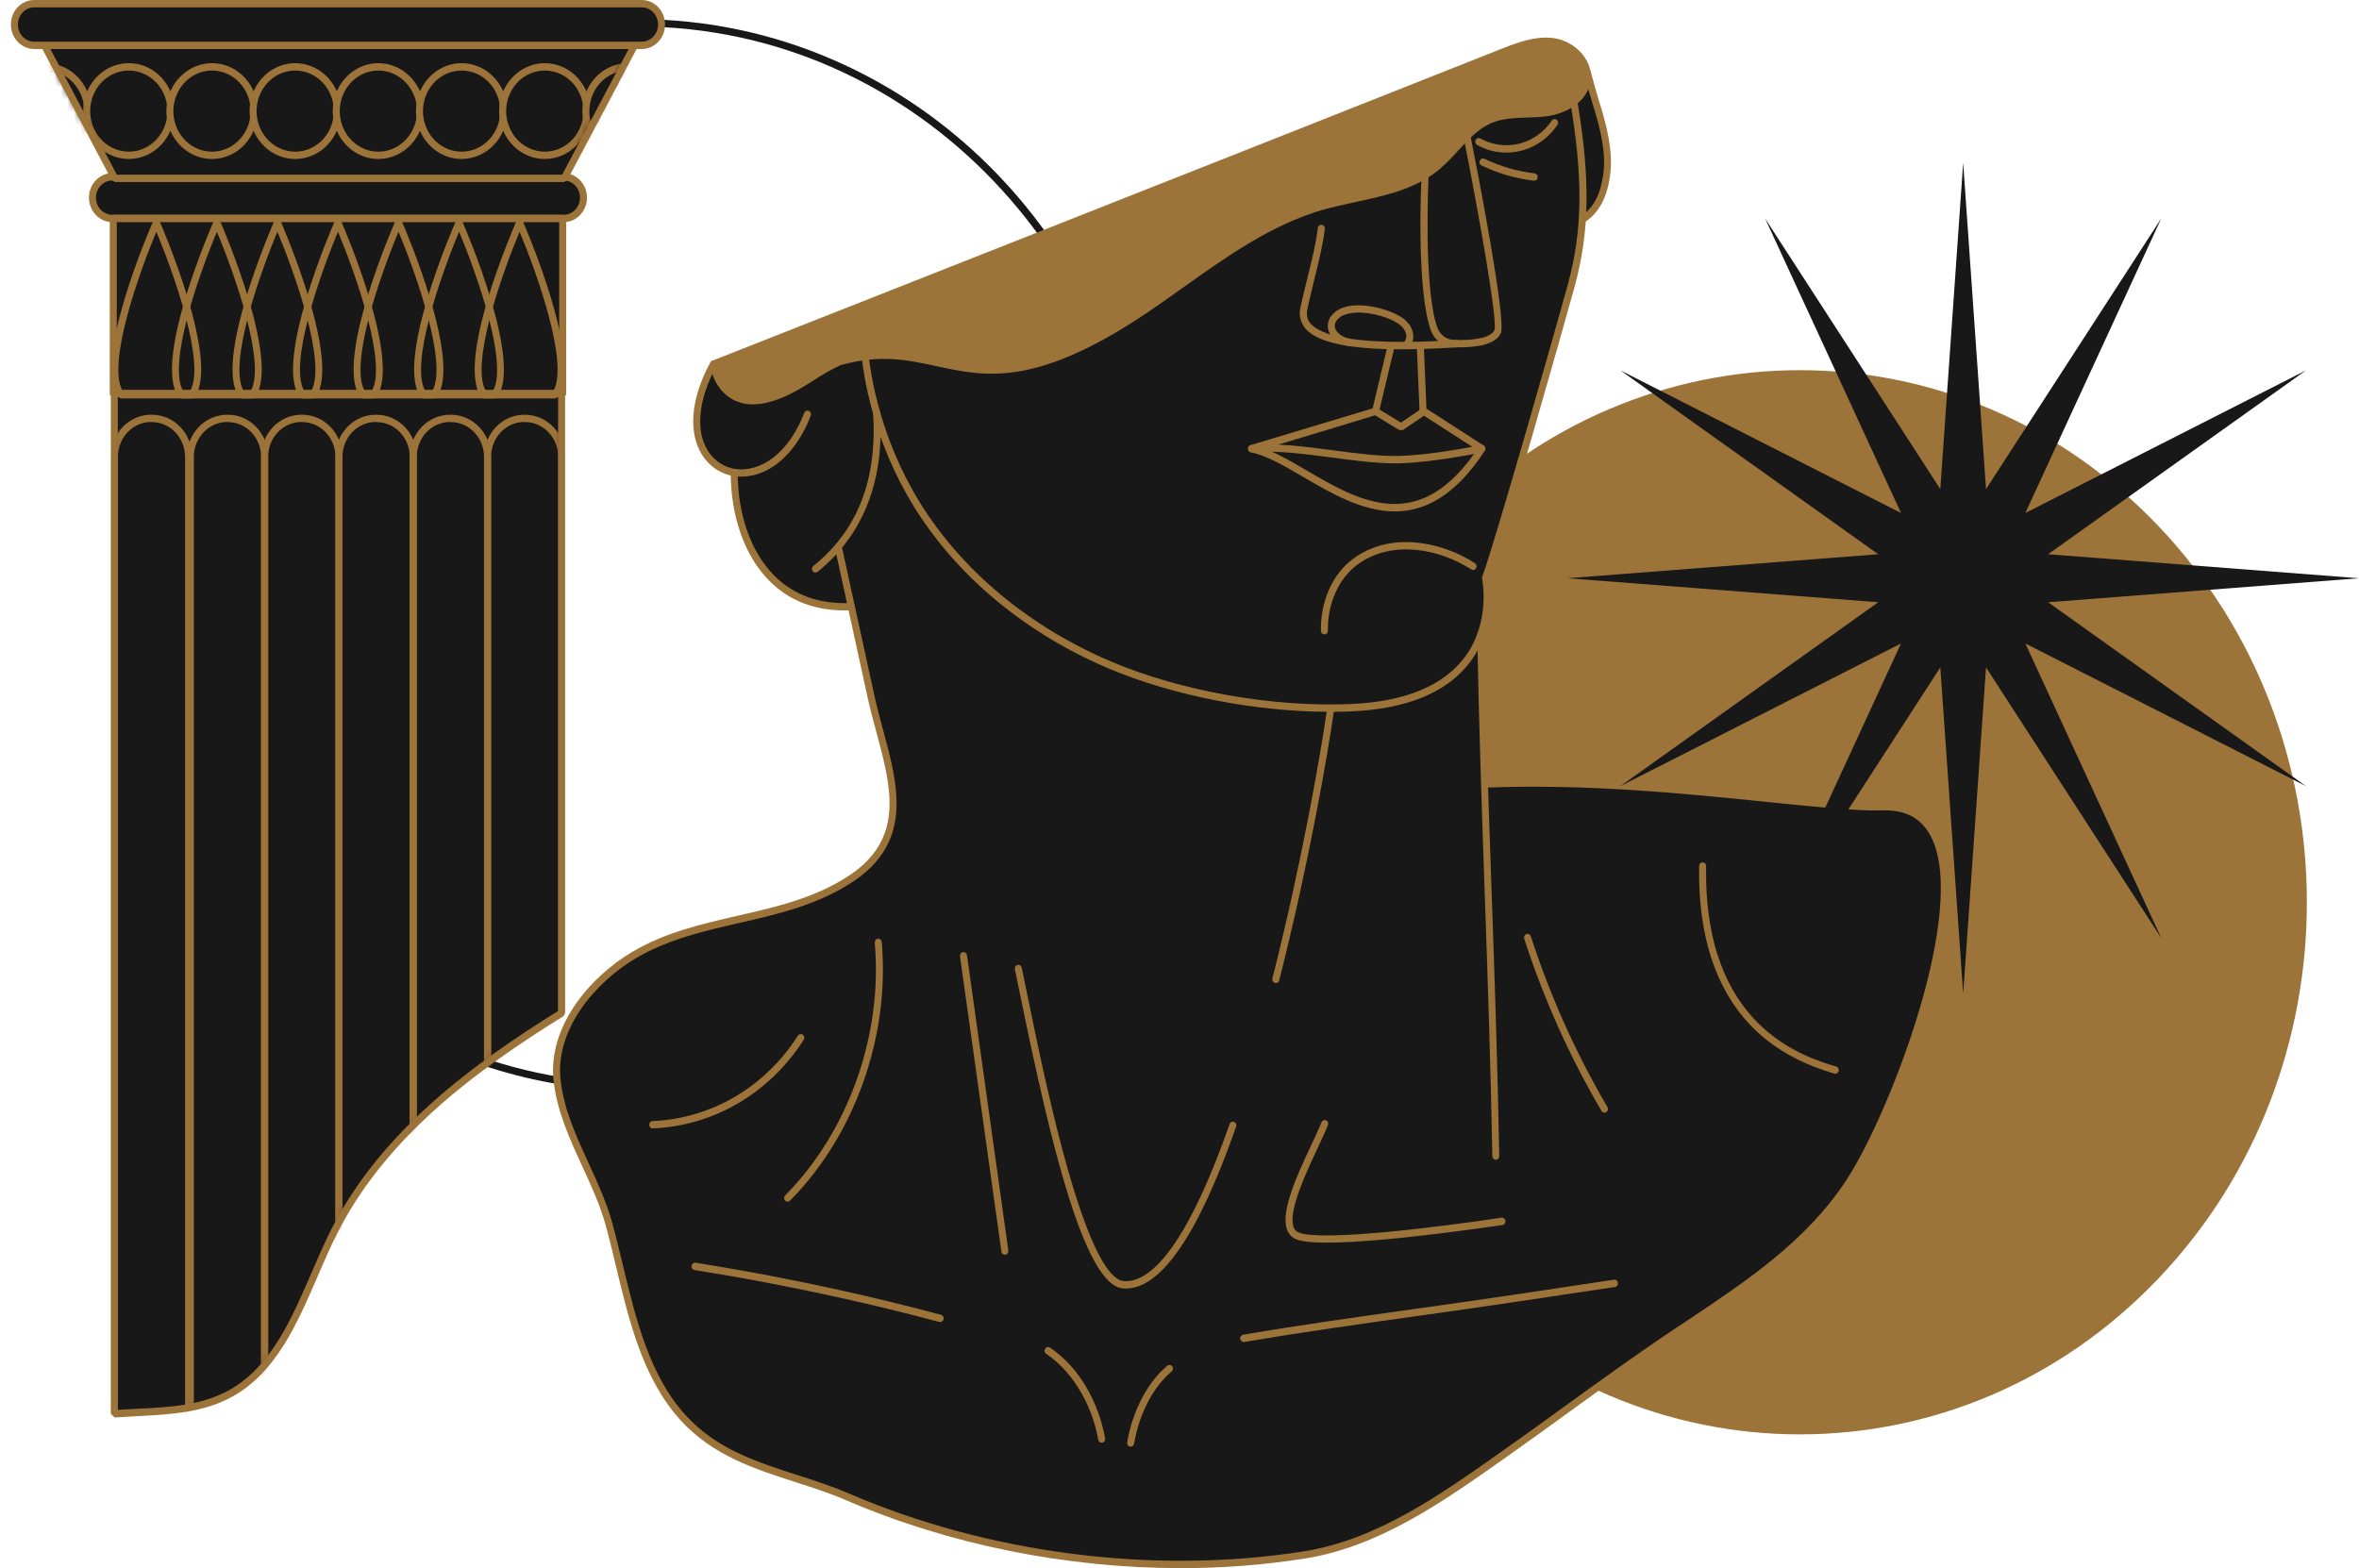 <svg width="367" height="244" viewBox="0 0 367 244" fill="none" xmlns="http://www.w3.org/2000/svg">
<g clip-path="url(#clip0_32_333)">
<path d="M335.789 198.941C366.591 166.607 366.591 114.184 335.789 81.85C304.987 49.516 255.048 49.516 224.246 81.85C193.445 114.184 193.445 166.607 224.246 198.941C255.048 231.274 304.987 231.274 335.789 198.941Z" fill="#9C7339"/>
<path d="M99.287 169.722C83.58 169.723 68.225 164.833 55.165 155.673C42.104 146.512 31.925 133.492 25.914 118.258C19.903 103.025 18.33 86.262 21.395 70.09C24.459 53.918 32.023 39.063 43.13 27.404C58.024 11.769 78.224 2.986 99.287 2.986C120.351 2.986 140.551 11.769 155.445 27.404C170.339 43.039 178.706 64.244 178.706 86.355C178.706 108.465 170.339 129.671 155.445 145.305C148.087 153.07 139.335 159.226 129.696 163.417C120.056 167.608 109.721 169.751 99.287 169.722ZM99.287 4.131C56.096 4.131 20.96 41.018 20.96 86.355C20.96 131.691 56.096 168.578 99.287 168.578C142.479 168.578 177.615 131.691 177.615 86.355C177.615 41.018 142.476 4.131 99.287 4.131Z" fill="#181818"/>
<path d="M300.719 129.913C300.139 128.679 299.249 127.635 298.143 126.895C297.038 126.155 295.761 125.748 294.45 125.717C290.584 125.622 284.948 125.408 281.332 124.92C267.774 123.085 251.4 122.086 231.661 121.647C231.628 121.647 231.594 121.653 231.563 121.666C231.532 121.679 231.503 121.699 231.479 121.723L231.247 121.933V121.609C230.978 113.095 230.796 105.847 230.669 98.805V98.779V98.752C231.627 95.951 231.877 92.938 231.396 90.005V89.963L231.414 89.921C233.322 84.81 243.09 50.444 244.685 44.596C245.601 41.28 246.184 37.871 246.422 34.427V34.331L246.487 34.289C248.504 32.973 249.725 30.757 250.216 27.515C250.579 25.111 250.357 22.445 249.489 19.122C249.176 17.906 248.813 16.7 248.457 15.533C248.021 14.091 247.57 12.603 247.221 11.116C247.21 11.068 247.187 11.023 247.156 10.986L247.13 10.956V10.917C246.64 8.598 244.412 6.622 241.836 6.214C238.929 5.756 235.956 6.939 233.565 7.889C194.541 23.399 113.209 55.472 110.905 56.38H110.858C110.793 56.405 110.739 56.454 110.705 56.517C107.751 62.006 107.275 67.125 109.404 70.566C109.904 71.373 110.551 72.068 111.309 72.61C112.067 73.151 112.921 73.529 113.819 73.721L113.936 73.747V73.869C114.019 80.526 116.188 86.458 119.891 90.181C122.878 93.175 126.745 94.693 131.378 94.693H131.956H132.21L135.241 108.544C135.626 110.31 136.113 112.111 136.582 113.846C138.904 122.425 141.095 130.527 132.348 136.39C127.003 139.972 120.836 141.38 114.869 142.742C109.328 144.008 103.605 145.317 98.481 148.349C91.809 152.305 85.475 159.953 86.373 168.12C86.889 172.827 88.891 177.176 90.828 181.384C92.183 184.328 93.582 187.365 94.444 190.477C95.032 192.606 95.552 194.761 96.101 197.046C98.165 205.606 100.294 214.486 106.108 220.838C111.032 226.239 117.526 228.33 123.801 230.374C126.454 231.229 129.194 232.11 131.796 233.231C142.447 237.809 154.544 241.078 166.782 242.642C172.466 243.367 178.187 243.731 183.912 243.733C190.273 243.747 196.625 243.266 202.917 242.295C214.477 240.479 224.383 233.483 233.958 226.716L234.212 226.537C237.439 224.248 240.688 221.91 243.827 219.636L243.856 219.617C249.507 215.528 255.347 211.301 261.226 207.376L262.963 206.232C272.168 200.102 281.688 193.762 288.008 184.042C294.41 174.193 299.956 156.089 301.925 143.909C302.717 139.003 301.925 134.647 301.925 132.812C301.9 132.515 301.358 131.279 300.719 129.913Z" fill="#181818"/>
<path d="M123.431 60.423C125.858 59.122 128.071 57.371 130.589 56.292C147.828 51.432 150.979 66.973 179.396 47.339C187.753 41.568 195.893 34.922 205.559 32.126C211.711 30.345 218.587 30.059 223.583 25.893C226.388 23.532 228.467 20.026 231.839 18.608C234.546 17.463 237.595 17.898 240.491 17.532C243.388 17.166 246.607 15.422 246.938 12.378C247.25 9.468 244.576 6.962 241.818 6.527C239.06 6.092 236.302 7.145 233.692 8.182C194.047 23.921 110.963 56.685 110.963 56.685C110.963 56.685 112.373 66.343 123.431 60.423Z" fill="#9C7339"/>
<path d="M117.133 62.918C116.052 62.936 114.983 62.681 114.015 62.174C111.007 60.557 110.447 56.925 110.425 56.769L110.77 56.147C111.603 55.819 194.313 23.204 233.478 7.644C235.898 6.683 238.907 5.489 241.88 5.958C244.852 6.428 247.828 9.155 247.465 12.443C247.101 15.796 243.726 17.7 240.56 18.1C239.561 18.226 238.544 18.26 237.559 18.295C235.6 18.356 233.754 18.417 232.046 19.138C230.015 20 228.478 21.667 226.854 23.429C225.946 24.465 224.975 25.437 223.947 26.34C220.211 29.433 215.487 30.448 210.905 31.432C209.175 31.814 207.387 32.195 205.69 32.68C197.816 34.968 190.835 39.927 184.087 44.726C182.633 45.745 181.18 46.801 179.694 47.816C161.488 60.404 153.446 58.657 145.674 56.971C141.175 56.002 136.93 55.09 130.775 56.818C129.338 57.494 127.95 58.278 126.621 59.164C125.676 59.759 124.695 60.377 123.689 60.919C121.207 62.254 119.019 62.918 117.133 62.918ZM111.599 57.043C111.839 57.974 112.58 60.118 114.506 61.159C116.61 62.285 119.524 61.865 123.169 59.912C124.143 59.393 125.106 58.767 126.036 58.195C127.421 57.276 128.867 56.462 130.364 55.762L130.433 55.739C136.865 53.923 141.447 54.911 145.877 55.865C153.435 57.49 161.252 59.172 179.079 46.858C180.533 45.851 182.026 44.795 183.44 43.776C190.264 38.924 197.321 33.908 205.367 31.57C207.096 31.066 208.906 30.677 210.654 30.303C215.124 29.372 219.728 28.365 223.231 25.443C224.227 24.572 225.169 23.634 226.05 22.636C227.682 20.862 229.368 19.027 231.618 18.058C233.504 17.261 235.535 17.192 237.501 17.131C238.464 17.097 239.459 17.067 240.408 16.948C243.079 16.609 246.084 15.01 246.378 12.294C246.658 9.697 244.147 7.458 241.716 7.072C239.027 6.645 236.283 7.736 233.867 8.697C196.188 23.685 118.223 54.43 111.599 57.043Z" fill="#9C7339"/>
<path d="M234.325 23.742C232.736 23.746 231.172 23.332 229.775 22.537C229.653 22.461 229.564 22.339 229.527 22.196C229.489 22.052 229.506 21.899 229.574 21.769C229.642 21.639 229.756 21.541 229.891 21.497C230.026 21.453 230.172 21.466 230.298 21.533C232.148 22.568 234.293 22.861 236.333 22.359C238.374 21.857 240.171 20.592 241.389 18.802C241.428 18.736 241.479 18.679 241.54 18.635C241.601 18.59 241.669 18.559 241.742 18.544C241.814 18.528 241.889 18.528 241.961 18.543C242.034 18.559 242.102 18.59 242.163 18.634C242.224 18.678 242.275 18.735 242.315 18.801C242.354 18.867 242.38 18.941 242.391 19.017C242.402 19.094 242.398 19.172 242.38 19.248C242.361 19.323 242.328 19.393 242.283 19.454C241.381 20.786 240.187 21.871 238.802 22.617C237.417 23.363 235.881 23.749 234.325 23.742Z" fill="#9C7339"/>
<path d="M206.929 110.76C195.432 110.76 182.524 108.265 172.531 104.039C158.752 98.214 147.545 88.529 140.971 76.769C138.275 71.934 136.274 66.707 135.034 61.258C134.628 59.469 134.313 57.658 134.089 55.834C134.08 55.759 134.084 55.682 134.103 55.609C134.122 55.536 134.154 55.468 134.198 55.408C134.242 55.348 134.297 55.297 134.36 55.26C134.422 55.222 134.491 55.197 134.563 55.187C134.635 55.178 134.707 55.183 134.777 55.203C134.847 55.222 134.912 55.256 134.969 55.302C135.026 55.349 135.074 55.406 135.11 55.472C135.146 55.538 135.17 55.61 135.179 55.685C135.404 57.47 135.717 59.241 136.116 60.991C137.332 66.33 139.291 71.451 141.931 76.189C148.381 87.732 159.402 97.245 172.956 102.975C183.723 107.529 197.914 110.051 209.989 109.555C218.572 109.204 224.615 106.713 227.955 102.147C231.952 96.696 230.589 90.12 230.575 90.055L230.6 89.711C232.377 85.107 242.257 50.345 243.893 44.344C246.197 35.907 246.316 27.942 244.311 15.93C244.286 15.778 244.32 15.622 244.405 15.496C244.49 15.371 244.618 15.286 244.763 15.26C244.908 15.234 245.056 15.27 245.176 15.359C245.295 15.448 245.376 15.583 245.401 15.735C247.436 27.942 247.308 36.04 244.957 44.661C243.333 50.6 233.631 84.749 231.687 89.978C231.897 91.123 232.802 97.421 228.834 102.841C225.287 107.689 218.968 110.333 210.047 110.699C209.001 110.741 207.968 110.76 206.929 110.76Z" fill="#9C7339"/>
<path d="M246.255 34.663C246.136 34.661 246.021 34.619 245.928 34.544C245.834 34.468 245.766 34.362 245.734 34.242C245.702 34.122 245.708 33.995 245.751 33.879C245.793 33.763 245.871 33.665 245.971 33.599C247.828 32.424 248.918 30.44 249.391 27.385C249.754 25.096 249.514 22.556 248.693 19.374C248.388 18.184 248.021 16.982 247.672 15.823C247.229 14.37 246.774 12.863 246.418 11.345C246.403 11.207 246.435 11.068 246.51 10.954C246.584 10.839 246.696 10.757 246.824 10.723C246.952 10.688 247.087 10.704 247.205 10.766C247.323 10.828 247.415 10.934 247.465 11.062C247.828 12.542 248.261 14.026 248.693 15.464C249.056 16.635 249.42 17.848 249.729 19.061C250.593 22.422 250.819 25.127 250.455 27.568C249.943 30.936 248.638 33.229 246.527 34.583C246.445 34.634 246.351 34.662 246.255 34.663Z" fill="#9C7339"/>
<path d="M238.645 28.11H238.584C235.78 27.777 233.045 26.978 230.48 25.745C230.415 25.714 230.357 25.669 230.308 25.615C230.26 25.56 230.222 25.496 230.197 25.425C230.172 25.355 230.16 25.281 230.163 25.206C230.165 25.131 230.182 25.058 230.211 24.989C230.241 24.921 230.283 24.86 230.335 24.809C230.387 24.758 230.448 24.718 230.515 24.692C230.582 24.666 230.653 24.654 230.724 24.656C230.796 24.659 230.866 24.676 230.931 24.707C233.393 25.887 236.018 26.651 238.707 26.973C238.852 26.982 238.987 27.05 239.084 27.163C239.18 27.277 239.23 27.426 239.221 27.578C239.213 27.729 239.148 27.872 239.04 27.973C238.932 28.074 238.79 28.126 238.645 28.117V28.11Z" fill="#9C7339"/>
<path d="M218.052 54.354C209.775 54.354 204.829 53.259 203.023 51.047C202.653 50.58 202.399 50.024 202.284 49.429C202.169 48.834 202.197 48.218 202.365 47.637C202.649 46.263 203.012 44.806 203.397 43.265C204.062 40.595 204.753 37.822 205.014 35.491C205.023 35.416 205.045 35.343 205.08 35.277C205.115 35.211 205.162 35.153 205.219 35.106C205.275 35.059 205.34 35.024 205.409 35.004C205.479 34.983 205.551 34.977 205.623 34.986C205.694 34.994 205.764 35.018 205.827 35.055C205.89 35.092 205.945 35.141 205.99 35.2C206.034 35.26 206.068 35.328 206.087 35.401C206.107 35.473 206.113 35.549 206.104 35.624C205.832 38.035 205.134 40.839 204.458 43.551C204.095 45.077 203.731 46.53 203.437 47.877C203.277 48.64 203.179 49.475 203.855 50.303C205.309 52.065 210.396 53.95 226.585 52.901C226.728 52.893 226.869 52.946 226.977 53.046C227.084 53.147 227.149 53.288 227.159 53.439C227.164 53.514 227.154 53.589 227.131 53.66C227.109 53.731 227.072 53.797 227.025 53.853C226.978 53.91 226.92 53.956 226.856 53.989C226.791 54.022 226.722 54.041 226.65 54.045C223.462 54.251 220.596 54.354 218.052 54.354Z" fill="#9C7339"/>
<path d="M227.086 54.045C226.781 54.045 226.476 54.045 226.181 54.045C225.388 54.024 224.619 53.752 223.975 53.266C223.33 52.779 222.841 52.101 222.569 51.318C220.302 44.787 221.116 27.923 221.163 27.209C221.171 27.058 221.235 26.915 221.343 26.814C221.451 26.712 221.593 26.66 221.737 26.668C221.882 26.676 222.017 26.744 222.114 26.857C222.211 26.97 222.261 27.119 222.253 27.27C222.253 27.442 221.403 44.615 223.594 50.921C223.792 51.489 224.148 51.981 224.616 52.334C225.084 52.686 225.642 52.882 226.218 52.897C229.666 53.015 232.032 52.439 232.493 51.371C233.042 49.845 229.866 32.256 227.737 21.529C227.717 21.454 227.712 21.376 227.723 21.299C227.733 21.221 227.758 21.147 227.797 21.081C227.836 21.014 227.887 20.956 227.947 20.912C228.008 20.866 228.077 20.835 228.149 20.819C228.222 20.803 228.297 20.802 228.37 20.818C228.443 20.833 228.512 20.864 228.573 20.908C228.634 20.953 228.686 21.01 228.725 21.076C228.764 21.142 228.79 21.216 228.801 21.293C229.746 26.035 234.394 49.792 233.482 51.855C232.686 53.618 229.735 54.045 227.086 54.045Z" fill="#9C7339"/>
<path d="M218.677 54.346C218.565 54.346 218.456 54.309 218.365 54.24C218.274 54.172 218.205 54.076 218.167 53.965C218.13 53.854 218.126 53.734 218.156 53.62C218.187 53.507 218.249 53.406 218.336 53.332C218.487 53.202 218.606 53.036 218.684 52.849C218.763 52.661 218.798 52.457 218.786 52.252C218.757 51.596 218.314 50.917 217.569 50.387C215.418 48.861 209.626 47.633 207.994 49.822C207.84 49.993 207.734 50.206 207.688 50.436C207.641 50.666 207.657 50.905 207.732 51.127C207.998 51.856 208.917 52.504 209.967 52.702C210.112 52.729 210.24 52.815 210.324 52.941C210.408 53.068 210.441 53.224 210.416 53.376C210.39 53.528 210.308 53.662 210.188 53.751C210.068 53.839 209.919 53.874 209.775 53.847C208.346 53.576 207.115 52.653 206.715 51.558C206.573 51.152 206.537 50.714 206.611 50.288C206.685 49.863 206.867 49.466 207.136 49.14C209.378 46.13 215.988 47.904 218.18 49.46C219.23 50.223 219.829 51.188 219.873 52.226C219.892 52.608 219.826 52.991 219.678 53.341C219.53 53.692 219.306 54.001 219.023 54.243C218.921 54.316 218.8 54.353 218.677 54.346Z" fill="#9C7339"/>
<path d="M216.991 72.096C214.055 72.096 210.737 71.657 207.242 71.199C202.881 70.623 198.35 70.028 194.738 70.383L194.538 69.265C200.915 67.358 213.714 63.494 213.841 63.456L214.266 63.513L217.954 65.76L221.243 63.524H221.824L230.836 69.334L230.658 70.383C230.582 70.383 223.191 71.939 217.765 72.092C217.511 72.094 217.253 72.096 216.991 72.096ZM198.822 69.174C201.547 69.296 204.487 69.685 207.362 70.062C211.126 70.558 214.684 71.024 217.722 70.94C221.654 70.829 226.657 69.971 229.045 69.525L221.53 64.68L218.26 66.912H217.689L213.917 64.623C212.522 65.061 204.858 67.385 198.837 69.189L198.822 69.174Z" fill="#9C7339"/>
<path d="M216.995 79.576C211.908 79.576 207.016 76.711 202.678 74.174C199.734 72.454 196.958 70.833 194.592 70.394C194.448 70.368 194.319 70.282 194.235 70.157C194.15 70.031 194.117 69.875 194.142 69.723C194.167 69.571 194.248 69.436 194.368 69.347C194.488 69.259 194.637 69.224 194.781 69.25C197.325 69.723 200.185 71.394 203.208 73.16C211.504 78.012 220.905 83.509 230.099 69.49C230.138 69.426 230.189 69.37 230.25 69.327C230.31 69.284 230.378 69.254 230.45 69.239C230.521 69.223 230.595 69.224 230.667 69.239C230.738 69.254 230.806 69.285 230.866 69.328C230.926 69.372 230.978 69.427 231.017 69.492C231.056 69.557 231.083 69.629 231.095 69.704C231.107 69.78 231.104 69.858 231.087 69.932C231.07 70.007 231.039 70.077 230.996 70.139C226.363 77.226 221.603 79.576 216.995 79.576Z" fill="#9C7339"/>
<path d="M206.039 98.71C205.896 98.71 205.758 98.651 205.656 98.545C205.554 98.44 205.496 98.296 205.494 98.145C205.439 93.499 207.311 89.307 210.541 86.927C216.286 82.681 224.183 84.222 229.463 87.632C229.585 87.712 229.673 87.84 229.706 87.987C229.74 88.134 229.716 88.289 229.641 88.418C229.604 88.483 229.555 88.538 229.497 88.582C229.439 88.627 229.373 88.658 229.304 88.676C229.234 88.693 229.162 88.696 229.091 88.684C229.021 88.672 228.953 88.645 228.892 88.605C223.917 85.393 216.508 83.917 211.17 87.865C208.263 90.024 206.537 93.862 206.584 98.13C206.585 98.205 206.572 98.28 206.545 98.35C206.519 98.42 206.479 98.483 206.429 98.537C206.38 98.591 206.32 98.634 206.254 98.664C206.188 98.693 206.118 98.709 206.046 98.71H206.039Z" fill="#9C7339"/>
<path d="M213.993 64.593C213.949 64.598 213.904 64.598 213.859 64.593C213.719 64.555 213.599 64.461 213.525 64.331C213.451 64.201 213.429 64.045 213.463 63.898L215.872 53.786C215.889 53.713 215.92 53.644 215.963 53.584C216.006 53.524 216.059 53.473 216.121 53.434C216.182 53.395 216.25 53.37 216.321 53.359C216.392 53.348 216.464 53.352 216.533 53.37C216.603 53.388 216.668 53.421 216.726 53.465C216.783 53.51 216.832 53.566 216.868 53.631C216.905 53.696 216.93 53.767 216.94 53.841C216.951 53.916 216.947 53.991 216.93 54.064L214.52 64.146C214.494 64.272 214.427 64.385 214.331 64.466C214.236 64.548 214.116 64.592 213.993 64.593Z" fill="#9C7339"/>
<path d="M221.381 64.417C221.241 64.417 221.106 64.36 221.004 64.259C220.903 64.157 220.842 64.019 220.836 63.871L220.422 53.953C220.415 53.802 220.467 53.654 220.565 53.542C220.662 53.43 220.799 53.363 220.943 53.356C221.088 53.35 221.229 53.404 221.335 53.507C221.442 53.609 221.506 53.752 221.512 53.904L221.93 63.822C221.935 63.973 221.883 64.12 221.786 64.231C221.689 64.342 221.554 64.409 221.41 64.417H221.381Z" fill="#9C7339"/>
<path d="M115.338 74.163C114.121 74.183 112.92 73.879 111.846 73.278C110.772 72.678 109.86 71.801 109.197 70.73C107.017 67.209 107.485 61.987 110.491 56.41C110.523 56.34 110.569 56.278 110.626 56.228C110.682 56.178 110.748 56.14 110.818 56.117C110.889 56.094 110.964 56.086 111.037 56.094C111.111 56.103 111.182 56.127 111.247 56.165C111.312 56.203 111.368 56.255 111.413 56.316C111.458 56.378 111.49 56.449 111.508 56.524C111.526 56.6 111.529 56.678 111.518 56.755C111.506 56.832 111.479 56.905 111.439 56.971C108.641 62.166 108.169 66.954 110.109 70.108C110.741 71.122 111.631 71.929 112.678 72.439C113.725 72.949 114.887 73.14 116.032 72.992C119.764 72.611 123.155 69.345 125.117 64.257C125.171 64.116 125.276 64.003 125.409 63.943C125.542 63.883 125.693 63.882 125.827 63.938C125.962 63.995 126.069 64.105 126.126 64.245C126.183 64.385 126.185 64.543 126.131 64.684C124.012 70.189 120.28 73.702 116.138 74.125C115.869 74.152 115.603 74.163 115.338 74.163Z" fill="#9C7339"/>
<path d="M183.745 244C165.939 244 147.727 240.372 131.68 233.453C129.092 232.335 126.356 231.454 123.711 230.603C117.402 228.57 110.879 226.468 105.905 221.017C100.065 214.616 97.91 205.717 95.853 197.111C95.305 194.822 94.785 192.667 94.2 190.55C93.343 187.456 91.947 184.447 90.599 181.498C88.655 177.271 86.642 172.9 86.122 168.147C85.21 159.854 91.609 152.126 98.354 148.116C103.51 145.065 109.255 143.749 114.811 142.478C120.756 141.12 126.905 139.717 132.21 136.162C140.801 130.405 138.635 122.395 136.338 113.915C135.869 112.172 135.379 110.371 134.994 108.594L129.983 85.679C129.959 85.535 129.988 85.386 130.065 85.264C130.143 85.142 130.262 85.056 130.398 85.023C130.534 84.99 130.677 85.013 130.797 85.088C130.917 85.163 131.005 85.283 131.044 85.424L136.058 108.334C136.44 110.081 136.923 111.87 137.392 113.598C139.692 122.109 142.076 130.909 132.802 137.123C127.33 140.789 121.087 142.211 115.047 143.608C109.571 144.859 103.906 146.152 98.891 149.123C92.463 152.938 86.355 160.258 87.209 168.025C87.706 172.602 89.68 176.867 91.569 180.994C92.939 183.966 94.353 187.04 95.236 190.226C95.828 192.362 96.373 194.632 96.9 196.825C98.935 205.286 101.039 214.036 106.682 220.22C111.457 225.457 117.558 227.422 124.016 229.504C126.683 230.363 129.445 231.255 132.079 232.392C153.821 241.765 179.581 245.049 202.768 241.402C214.139 239.613 223.965 232.674 233.464 225.965L233.718 225.785C236.927 223.535 240.197 221.166 243.329 218.892C248.995 214.792 254.852 210.554 260.772 206.609L262.509 205.465C271.644 199.362 281.089 193.094 287.31 183.523C294.047 173.167 306.268 141.456 300.392 130.146C298.92 127.316 296.474 125.992 292.921 126.099C288.956 126.209 282.844 125.591 275.115 124.802C262.654 123.531 247.134 121.956 231.73 122.532C231.586 122.537 231.445 122.482 231.339 122.378C231.234 122.274 231.172 122.131 231.167 121.979C231.162 121.827 231.215 121.68 231.314 121.569C231.413 121.458 231.549 121.393 231.694 121.388C247.178 120.808 262.727 122.391 275.22 123.676C282.924 124.439 289.029 125.076 292.902 124.966C296.852 124.851 299.698 126.411 301.362 129.608C307.539 141.491 295.279 173.346 288.233 184.18C281.845 193.922 272.302 200.266 263.09 206.419L261.353 207.563C255.47 211.492 249.62 215.726 243.962 219.819C240.818 222.108 237.566 224.446 234.347 226.72L234.092 226.899C224.492 233.681 214.56 240.693 202.95 242.52C196.592 243.512 190.173 244.007 183.745 244Z" fill="#9C7339"/>
<path d="M232.715 180.468C232.572 180.469 232.434 180.411 232.332 180.306C232.23 180.201 232.172 180.057 232.17 179.907C231.908 165.542 231.443 152.213 230.996 139.328C230.549 126.442 230.08 113.099 229.819 98.718C229.817 98.566 229.872 98.42 229.972 98.311C230.072 98.201 230.209 98.138 230.353 98.134C230.496 98.133 230.633 98.191 230.736 98.296C230.838 98.401 230.896 98.545 230.898 98.695C231.16 113.068 231.625 126.396 232.075 139.286C232.526 152.175 232.987 165.507 233.249 179.888C233.251 180.039 233.196 180.185 233.096 180.294C232.996 180.402 232.859 180.465 232.715 180.468Z" fill="#9C7339"/>
<path d="M156.332 195.231C156.201 195.231 156.074 195.182 155.976 195.092C155.877 195.002 155.812 194.878 155.794 194.742L149.351 148.811C149.33 148.659 149.367 148.505 149.454 148.382C149.541 148.259 149.672 148.177 149.816 148.155C149.961 148.133 150.108 148.171 150.225 148.263C150.342 148.355 150.42 148.491 150.441 148.643L156.873 194.578C156.883 194.653 156.88 194.728 156.862 194.801C156.844 194.874 156.813 194.943 156.77 195.003C156.727 195.063 156.674 195.114 156.612 195.152C156.551 195.191 156.482 195.216 156.412 195.227L156.332 195.231Z" fill="#9C7339"/>
<path d="M206.464 193.354C204.226 193.354 202.467 193.197 201.584 192.804C201.269 192.671 200.985 192.469 200.75 192.211C200.516 191.953 200.337 191.645 200.225 191.309C199.185 188.41 201.907 182.608 204.095 177.958C204.72 176.623 205.258 175.475 205.585 174.635C205.612 174.566 205.652 174.502 205.702 174.449C205.753 174.396 205.813 174.353 205.879 174.324C205.945 174.295 206.016 174.28 206.088 174.28C206.16 174.28 206.231 174.294 206.297 174.323C206.363 174.351 206.424 174.393 206.474 174.446C206.525 174.499 206.566 174.562 206.593 174.632C206.621 174.701 206.635 174.776 206.636 174.851C206.636 174.926 206.622 175.001 206.595 175.07C206.253 175.944 205.705 177.111 205.072 178.461C203.201 182.452 200.374 188.479 201.242 190.916C201.303 191.105 201.403 191.278 201.534 191.423C201.665 191.568 201.825 191.681 202.002 191.755C205.432 193.254 224.168 190.905 233.583 189.467C233.728 189.444 233.875 189.483 233.992 189.575C234.11 189.666 234.187 189.803 234.208 189.955C234.23 190.107 234.193 190.261 234.105 190.384C234.018 190.507 233.888 190.589 233.743 190.611C232.839 190.729 215.585 193.354 206.464 193.354Z" fill="#9C7339"/>
<path d="M285.522 167.079C285.47 167.079 285.419 167.071 285.369 167.056C281.848 165.995 276.648 164.058 272.309 159.499C266.833 153.754 264.151 145.427 264.344 134.746C264.345 134.671 264.361 134.597 264.39 134.528C264.418 134.459 264.46 134.397 264.511 134.345C264.563 134.293 264.624 134.252 264.69 134.225C264.757 134.197 264.828 134.184 264.9 134.186C264.971 134.187 265.042 134.203 265.108 134.234C265.173 134.264 265.233 134.307 265.282 134.361C265.332 134.416 265.371 134.479 265.397 134.549C265.423 134.619 265.436 134.694 265.434 134.769C264.983 159.728 280.555 164.416 285.671 165.957C285.797 165.996 285.905 166.08 285.976 166.196C286.047 166.311 286.076 166.45 286.058 166.586C286.04 166.722 285.976 166.847 285.878 166.937C285.779 167.028 285.653 167.078 285.522 167.079Z" fill="#9C7339"/>
<path d="M249.616 173.133C249.523 173.133 249.431 173.108 249.35 173.061C249.268 173.013 249.2 172.945 249.151 172.862C244.199 164.431 240.167 155.442 237.13 146.064C237.085 145.921 237.095 145.764 237.159 145.629C237.223 145.493 237.335 145.389 237.472 145.34C237.539 145.315 237.611 145.305 237.683 145.31C237.754 145.315 237.824 145.334 237.888 145.368C237.952 145.401 238.01 145.447 238.057 145.504C238.104 145.561 238.14 145.627 238.162 145.698C241.173 154.993 245.17 163.902 250.077 172.259C250.116 172.323 250.141 172.394 250.153 172.468C250.165 172.543 250.163 172.619 250.146 172.692C250.13 172.765 250.1 172.835 250.059 172.896C250.017 172.957 249.964 173.009 249.903 173.049C249.816 173.104 249.717 173.133 249.616 173.133Z" fill="#9C7339"/>
<path d="M122.519 186.991C122.411 186.987 122.307 186.95 122.22 186.885C122.132 186.819 122.065 186.728 122.027 186.623C121.988 186.518 121.979 186.403 122.002 186.293C122.025 186.183 122.078 186.082 122.155 186.003C132.007 176.051 137.359 160.976 136.087 146.682C136.081 146.607 136.089 146.532 136.11 146.46C136.131 146.388 136.166 146.322 136.212 146.264C136.258 146.206 136.314 146.158 136.377 146.124C136.441 146.089 136.51 146.067 136.582 146.061C136.653 146.053 136.725 146.061 136.793 146.083C136.861 146.105 136.925 146.141 136.98 146.189C137.035 146.236 137.081 146.295 137.114 146.362C137.147 146.428 137.168 146.501 137.174 146.576C138.468 161.216 132.995 176.642 122.897 186.831C122.795 186.934 122.66 186.991 122.519 186.991Z" fill="#9C7339"/>
<path d="M146.193 205.686C146.148 205.692 146.103 205.692 146.059 205.686C137.566 203.398 124.081 200.163 108.056 197.626C107.984 197.615 107.916 197.589 107.854 197.55C107.792 197.511 107.738 197.459 107.694 197.398C107.651 197.337 107.62 197.267 107.603 197.194C107.585 197.12 107.582 197.043 107.593 196.968C107.603 196.893 107.628 196.821 107.665 196.756C107.703 196.691 107.752 196.634 107.81 196.589C107.868 196.543 107.934 196.511 108.005 196.492C108.075 196.474 108.148 196.47 108.219 196.482C124.288 199.026 137.814 202.28 146.328 204.565C146.399 204.574 146.468 204.598 146.531 204.635C146.594 204.673 146.649 204.723 146.693 204.782C146.738 204.842 146.77 204.91 146.79 204.983C146.809 205.056 146.814 205.132 146.805 205.208C146.797 205.283 146.774 205.355 146.738 205.421C146.703 205.487 146.655 205.545 146.598 205.592C146.541 205.638 146.476 205.672 146.407 205.693C146.337 205.713 146.265 205.718 146.193 205.709V205.686Z" fill="#9C7339"/>
<path d="M101.54 175.582C101.396 175.582 101.257 175.521 101.155 175.414C101.053 175.307 100.995 175.161 100.995 175.01C100.995 174.858 101.053 174.712 101.155 174.605C101.257 174.498 101.396 174.437 101.54 174.437C106.037 174.251 110.428 172.951 114.355 170.642C118.281 168.334 121.632 165.083 124.132 161.155C124.211 161.028 124.335 160.94 124.476 160.909C124.617 160.879 124.764 160.908 124.884 160.991C125.005 161.074 125.089 161.204 125.118 161.352C125.148 161.5 125.12 161.654 125.041 161.781C122.445 165.862 118.965 169.241 114.886 171.639C110.807 174.037 106.245 175.387 101.573 175.578L101.54 175.582Z" fill="#9C7339"/>
<path d="M193.531 208.818C193.387 208.83 193.243 208.781 193.133 208.683C193.023 208.584 192.954 208.443 192.943 208.292C192.931 208.14 192.977 207.989 193.071 207.874C193.165 207.758 193.299 207.686 193.444 207.674C202.372 206.148 211.49 204.885 220.305 203.642C225.291 202.944 230.444 202.219 235.506 201.46L251.099 199.121C251.242 199.101 251.388 199.14 251.503 199.232C251.619 199.323 251.696 199.459 251.716 199.61C251.727 199.684 251.723 199.759 251.705 199.832C251.687 199.905 251.656 199.973 251.613 200.033C251.57 200.093 251.517 200.143 251.455 200.181C251.394 200.219 251.326 200.244 251.255 200.254L235.655 202.589C230.589 203.352 225.433 204.073 220.447 204.775C211.639 206.014 202.525 207.296 193.615 208.799L193.531 208.818Z" fill="#9C7339"/>
<path d="M175.896 225.099H175.802C175.659 225.072 175.533 224.987 175.45 224.863C175.367 224.738 175.334 224.585 175.358 224.435C176.194 219.537 178.516 215.085 181.576 212.53C181.631 212.478 181.696 212.438 181.766 212.414C181.836 212.389 181.911 212.38 181.985 212.386C182.058 212.393 182.13 212.415 182.196 212.451C182.261 212.488 182.319 212.538 182.365 212.599C182.411 212.66 182.445 212.73 182.465 212.805C182.484 212.88 182.489 212.958 182.479 213.035C182.469 213.112 182.444 213.187 182.405 213.253C182.367 213.32 182.316 213.377 182.255 213.422C179.399 215.814 177.223 220.002 176.441 224.633C176.417 224.766 176.349 224.885 176.249 224.97C176.149 225.055 176.025 225.1 175.896 225.099Z" fill="#9C7339"/>
<path d="M171.39 224.481C171.262 224.48 171.138 224.433 171.04 224.346C170.942 224.26 170.875 224.14 170.852 224.008C170.126 219.724 167.618 213.96 162.771 210.657C162.708 210.617 162.654 210.564 162.611 210.502C162.568 210.44 162.538 210.369 162.522 210.294C162.506 210.219 162.504 210.142 162.517 210.066C162.53 209.991 162.557 209.919 162.597 209.854C162.637 209.79 162.689 209.735 162.75 209.692C162.81 209.649 162.879 209.62 162.95 209.605C163.022 209.591 163.096 209.592 163.168 209.608C163.239 209.624 163.307 209.655 163.367 209.699C169.831 214.124 171.554 221.624 171.928 223.813C171.941 223.887 171.939 223.963 171.924 224.037C171.908 224.11 171.879 224.18 171.838 224.242C171.796 224.303 171.744 224.356 171.683 224.396C171.623 224.437 171.555 224.464 171.485 224.477C171.453 224.482 171.422 224.483 171.39 224.481Z" fill="#9C7339"/>
<path d="M175.129 200.499C174.991 200.499 174.853 200.499 174.715 200.479C168.77 200.029 163.508 178.294 158.726 154.872C158.41 153.346 158.13 151.973 157.887 150.821C157.856 150.673 157.882 150.518 157.959 150.39C158.037 150.262 158.16 150.171 158.301 150.138C158.442 150.105 158.59 150.133 158.712 150.214C158.834 150.296 158.92 150.425 158.952 150.573C159.195 151.718 159.475 153.095 159.791 154.632C161.299 161.998 163.581 173.129 166.281 182.501C170.224 196.184 173.094 199.209 174.81 199.339C179.864 199.72 185.559 191.294 191.275 174.956C191.294 174.88 191.329 174.809 191.376 174.748C191.423 174.687 191.482 174.637 191.548 174.6C191.614 174.564 191.687 174.542 191.762 174.537C191.837 174.531 191.912 174.542 191.982 174.568C192.053 174.595 192.118 174.636 192.172 174.69C192.227 174.743 192.271 174.808 192.301 174.88C192.33 174.953 192.346 175.03 192.345 175.109C192.345 175.188 192.329 175.265 192.299 175.337C186.445 192.042 180.675 200.499 175.129 200.499Z" fill="#9C7339"/>
<path d="M198.481 152.965C198.434 152.964 198.388 152.957 198.342 152.946C198.202 152.906 198.083 152.81 198.01 152.679C197.937 152.547 197.917 152.391 197.954 152.244C202.536 134.17 205.476 117.253 206.489 110.108C206.511 109.956 206.588 109.819 206.706 109.728C206.823 109.636 206.97 109.597 207.115 109.62C207.259 109.642 207.389 109.724 207.477 109.847C207.564 109.97 207.601 110.124 207.58 110.276C206.562 117.447 203.611 134.418 199.018 152.541C198.987 152.665 198.917 152.774 198.82 152.851C198.722 152.928 198.602 152.968 198.481 152.965Z" fill="#9C7339"/>
<path d="M131.378 94.983C126.676 94.983 122.759 93.457 119.717 90.406C115.88 86.561 113.678 80.404 113.678 73.519C113.678 73.367 113.735 73.221 113.837 73.114C113.939 73.007 114.078 72.946 114.223 72.946C114.367 72.946 114.506 73.007 114.608 73.114C114.71 73.221 114.768 73.367 114.768 73.519C114.768 80.095 116.846 85.946 120.469 89.578C123.518 92.63 127.541 94.06 132.421 93.823C132.492 93.82 132.564 93.831 132.631 93.857C132.699 93.882 132.761 93.922 132.814 93.972C132.867 94.023 132.91 94.084 132.94 94.152C132.971 94.22 132.988 94.294 132.991 94.369C132.995 94.444 132.984 94.519 132.96 94.59C132.935 94.661 132.898 94.726 132.85 94.781C132.801 94.837 132.743 94.882 132.678 94.914C132.614 94.946 132.543 94.964 132.472 94.968C132.101 94.983 131.738 94.983 131.378 94.983Z" fill="#9C7339"/>
<path d="M126.865 89.093C126.751 89.094 126.639 89.058 126.546 88.989C126.454 88.919 126.384 88.821 126.347 88.708C126.311 88.594 126.309 88.472 126.342 88.358C126.376 88.243 126.443 88.143 126.534 88.071C133.438 82.483 136.491 74.678 135.837 64.207C135.832 64.132 135.841 64.056 135.864 63.985C135.887 63.914 135.923 63.848 135.971 63.791C136.018 63.735 136.075 63.688 136.14 63.655C136.204 63.621 136.274 63.602 136.345 63.597C136.417 63.592 136.489 63.602 136.557 63.626C136.625 63.65 136.688 63.688 136.742 63.737C136.795 63.787 136.84 63.847 136.871 63.915C136.903 63.982 136.922 64.056 136.927 64.131C137.595 74.861 134.325 83.204 127.199 88.975C127.104 89.053 126.986 89.095 126.865 89.093Z" fill="#9C7339"/>
<path d="M87.681 27.511H17.475C15.773 27.511 14.394 28.959 14.394 30.745V30.761C14.394 32.547 15.773 33.995 17.475 33.995H87.681C89.383 33.995 90.763 32.547 90.763 30.761V30.745C90.763 28.959 89.383 27.511 87.681 27.511Z" fill="#181818"/>
<path d="M87.685 34.568H17.475C16.511 34.568 15.587 34.166 14.906 33.451C14.224 32.735 13.841 31.765 13.841 30.753C13.841 29.742 14.224 28.771 14.906 28.056C15.587 27.341 16.511 26.939 17.475 26.939H87.685C88.648 26.939 89.573 27.341 90.254 28.056C90.936 28.771 91.319 29.742 91.319 30.753C91.319 31.765 90.936 32.735 90.254 33.451C89.573 34.166 88.648 34.568 87.685 34.568ZM17.475 28.083C16.8 28.083 16.154 28.364 15.677 28.865C15.2 29.366 14.931 30.045 14.931 30.753C14.931 31.462 15.2 32.141 15.677 32.641C16.154 33.142 16.8 33.423 17.475 33.423H87.685C88.359 33.423 89.006 33.142 89.483 32.641C89.96 32.141 90.228 31.462 90.228 30.753C90.228 30.045 89.96 29.366 89.483 28.865C89.006 28.364 88.359 28.083 87.685 28.083H17.475Z" fill="#9C7339"/>
<path d="M87.543 33.996H17.617V61.419H87.543V33.996Z" fill="#181818"/>
<path d="M87.543 61.995H17.617L17.079 61.415V33.995L17.624 33.423H87.543L88.088 33.995V61.415L87.543 61.995ZM18.169 60.85H86.998V34.568H18.169V60.85Z" fill="#9C7339"/>
<path d="M35.931 216.794C44.631 211.942 47.396 200.735 51.968 191.675C59.533 176.673 73.164 166.465 87.372 157.63V61.232H17.784V219.987C24.052 219.518 30.473 219.838 35.931 216.794Z" fill="#181818"/>
<mask id="mask0_32_333" style="mask-type:luminance" maskUnits="userSpaceOnUse" x="17" y="61" width="71" height="159">
<path d="M35.931 216.794C44.631 211.942 47.396 200.735 51.968 191.675C59.533 176.673 73.164 166.465 87.372 157.63V61.232H17.784V219.987C24.052 219.518 30.473 219.838 35.931 216.794Z" fill="white"/>
</mask>
<g mask="url(#mask0_32_333)">
<path d="M23.62 228.925H23.536C22.714 228.93 21.898 228.766 21.137 228.44C20.375 228.115 19.681 227.635 19.096 227.028C18.511 226.421 18.046 225.699 17.726 224.903C17.407 224.108 17.24 223.254 17.235 222.39V71.077C17.243 69.335 17.909 67.667 19.087 66.44C20.265 65.213 21.859 64.526 23.518 64.531H23.62C25.28 64.526 26.873 65.213 28.051 66.44C29.229 67.667 29.895 69.335 29.903 71.077V222.39C29.893 224.131 29.226 225.796 28.049 227.021C26.871 228.246 25.278 228.931 23.62 228.925ZM23.536 65.66C22.166 65.655 20.849 66.221 19.876 67.234C18.902 68.246 18.351 69.623 18.344 71.062V222.39C18.352 223.828 18.904 225.204 19.877 226.216C20.851 227.228 22.167 227.793 23.536 227.788H23.62C24.987 227.788 26.298 227.22 27.267 226.209C28.237 225.198 28.786 223.825 28.795 222.39V71.077C28.787 69.642 28.238 68.268 27.269 67.256C26.299 66.244 24.987 65.676 23.62 65.676L23.536 65.66Z" fill="#9C7339"/>
<path d="M35.434 228.925H35.346C33.69 228.928 32.1 228.242 30.924 227.017C29.748 225.793 29.081 224.129 29.071 222.39V71.077C29.079 69.335 29.746 67.668 30.923 66.441C32.101 65.214 33.694 64.527 35.354 64.531H35.441C37.1 64.527 38.693 65.214 39.87 66.441C41.047 67.668 41.712 69.336 41.72 71.077V222.39C41.711 224.131 41.043 225.797 39.865 227.023C38.686 228.248 37.092 228.932 35.434 228.925ZM35.346 65.66C33.975 65.657 32.658 66.226 31.686 67.242C30.713 68.258 30.165 69.637 30.161 71.077V222.39C30.17 223.828 30.721 225.204 31.695 226.216C32.668 227.228 33.984 227.793 35.354 227.788H35.441C36.809 227.791 38.123 227.225 39.094 226.213C40.065 225.201 40.615 223.827 40.623 222.39V71.077C40.616 69.639 40.066 68.262 39.093 67.249C38.12 66.237 36.804 65.671 35.434 65.676L35.346 65.66Z" fill="#9C7339"/>
<path d="M46.993 228.925H46.906C45.248 228.93 43.656 228.245 42.478 227.02C41.3 225.795 40.633 224.13 40.623 222.39V71.077C40.631 69.335 41.298 67.668 42.475 66.441C43.653 65.214 45.246 64.527 46.906 64.531H46.993C48.652 64.527 50.245 65.214 51.423 66.441C52.601 67.668 53.267 69.335 53.276 71.077V222.39C53.265 224.13 52.598 225.795 51.42 227.02C50.243 228.245 48.651 228.93 46.993 228.925ZM46.906 65.66C45.535 65.655 44.219 66.221 43.245 67.234C42.272 68.246 41.721 69.623 41.713 71.062V222.39C41.721 223.828 42.273 225.204 43.246 226.216C44.22 227.228 45.536 227.793 46.906 227.788H46.993C48.363 227.793 49.679 227.228 50.652 226.216C51.626 225.204 52.177 223.828 52.186 222.39V71.077C52.178 69.638 51.627 68.262 50.653 67.249C49.68 66.236 48.363 65.671 46.993 65.676L46.906 65.66Z" fill="#9C7339"/>
<path d="M58.552 228.925H58.465C56.807 228.93 55.216 228.245 54.039 227.02C52.862 225.795 52.195 224.13 52.186 222.39V71.077C52.193 69.336 52.859 67.668 54.036 66.441C55.213 65.214 56.806 64.527 58.465 64.531H58.552C60.212 64.527 61.805 65.214 62.982 66.441C64.16 67.668 64.826 69.335 64.835 71.077V222.39C64.825 224.13 64.157 225.795 62.98 227.02C61.802 228.245 60.21 228.93 58.552 228.925ZM58.465 65.66C57.095 65.656 55.779 66.223 54.807 67.235C53.834 68.248 53.283 69.624 53.276 71.062V222.39C53.285 223.828 53.836 225.203 54.808 226.214C55.781 227.226 57.096 227.792 58.465 227.788H58.552C59.922 227.793 61.238 227.228 62.211 226.216C63.185 225.204 63.736 223.828 63.745 222.39V71.077C63.737 69.638 63.186 68.262 62.213 67.249C61.239 66.236 59.923 65.671 58.552 65.676L58.465 65.66Z" fill="#9C7339"/>
<path d="M70.111 228.925H70.028C68.37 228.931 66.777 228.246 65.599 227.021C64.421 225.796 63.755 224.131 63.745 222.39V71.077C63.753 69.335 64.419 67.667 65.597 66.44C66.775 65.213 68.368 64.526 70.028 64.531H70.111C71.771 64.526 73.365 65.213 74.543 66.44C75.721 67.667 76.387 69.335 76.394 71.077V222.39C76.385 224.131 75.718 225.796 74.54 227.021C73.362 228.246 71.769 228.931 70.111 228.925ZM70.028 65.66C68.657 65.655 67.341 66.221 66.367 67.234C65.394 68.246 64.843 69.623 64.835 71.062V222.39C64.844 223.828 65.395 225.204 66.369 226.216C67.342 227.228 68.658 227.793 70.028 227.788H70.111C71.481 227.793 72.797 227.228 73.771 226.216C74.744 225.204 75.296 223.828 75.304 222.39V71.077C75.296 69.638 74.745 68.262 73.772 67.249C72.798 66.236 71.482 65.671 70.111 65.676L70.028 65.66Z" fill="#9C7339"/>
<path d="M81.674 228.925H81.587C79.929 228.931 78.336 228.246 77.159 227.021C75.981 225.796 75.314 224.131 75.304 222.39V71.077C75.312 69.335 75.978 67.667 77.156 66.44C78.334 65.213 79.927 64.526 81.587 64.531H81.674C83.331 64.531 84.92 65.22 86.094 66.447C87.268 67.673 87.931 69.338 87.939 71.077V222.39C87.929 224.127 87.265 225.79 86.091 227.014C84.917 228.239 83.329 228.926 81.674 228.925ZM81.587 65.66C80.217 65.655 78.9 66.221 77.927 67.234C76.953 68.246 76.402 69.623 76.394 71.062V222.39C76.403 223.828 76.954 225.204 77.928 226.216C78.901 227.228 80.217 227.793 81.587 227.788H81.674C83.041 227.788 84.352 227.22 85.322 226.209C86.291 225.198 86.84 223.825 86.849 222.39V71.077C86.841 69.639 86.291 68.263 85.318 67.25C84.345 66.238 83.03 65.672 81.66 65.676L81.587 65.66Z" fill="#9C7339"/>
</g>
<path d="M17.824 220.559L17.239 219.987V61.232L17.784 60.66H87.372L87.917 61.232V157.63L87.648 158.122C74.567 166.251 60.176 176.623 52.447 191.942C51.357 194.094 50.358 196.421 49.388 198.668C46.23 205.969 42.97 213.514 36.186 217.298C31.654 219.827 26.436 220.09 21.385 220.35C20.215 220.407 19.005 220.483 17.824 220.559ZM18.329 61.796V219.373C19.336 219.308 20.349 219.255 21.334 219.205C26.487 218.957 31.36 218.694 35.677 216.287C42.131 212.686 45.314 205.32 48.395 198.195C49.373 195.933 50.383 193.59 51.484 191.405C59.286 175.94 73.698 165.488 86.827 157.306V61.796H18.329Z" fill="#9C7339"/>
<path d="M58.116 61.995H47.044L46.604 61.766C42.607 56.178 51.691 35.293 52.084 34.404H53.072C53.461 35.293 62.52 56.178 58.552 61.766L58.116 61.995ZM47.331 60.85H57.825C60.296 56.608 55.282 42.517 52.578 36.056C49.871 42.517 44.86 56.608 47.331 60.85Z" fill="#9C7339"/>
<path d="M48.694 61.995H37.625L37.189 61.766C33.191 56.178 42.276 35.293 42.665 34.404H43.657C44.046 35.293 53.105 56.178 49.133 61.766L48.694 61.995ZM37.908 60.85H48.406C50.874 56.608 45.863 42.517 43.156 36.056C40.452 42.517 35.444 56.608 37.912 60.85H37.908Z" fill="#9C7339"/>
<path d="M39.278 61.995H28.206L27.77 61.766C23.773 56.178 32.857 35.293 33.246 34.404H34.238C34.627 35.293 43.686 56.178 39.714 61.766L39.278 61.995ZM28.493 60.85H38.991C41.462 56.608 36.447 42.514 33.744 36.056C31.033 42.517 26.026 56.608 28.493 60.85Z" fill="#9C7339"/>
<path d="M29.863 61.995H18.787L18.351 61.766C14.354 56.178 23.438 35.293 23.831 34.404H24.819C25.208 35.293 34.267 56.178 30.299 61.766L29.863 61.995ZM19.078 60.85H29.572C32.043 56.608 27.029 42.517 24.325 36.056C21.614 42.517 16.607 56.608 19.078 60.85Z" fill="#9C7339"/>
<path d="M67.535 61.995H56.459L56.023 61.766C52.026 56.178 61.11 35.293 61.503 34.404H62.502C62.891 35.293 71.95 56.178 67.982 61.766L67.535 61.995ZM56.75 60.85H67.244C69.715 56.608 64.701 42.517 61.997 36.056C59.286 42.517 54.279 56.608 56.75 60.85Z" fill="#9C7339"/>
<path d="M76.95 61.995H65.878L65.442 61.766C61.445 56.178 70.529 35.293 70.918 34.404H71.91C72.299 35.293 81.358 56.178 77.39 61.766L76.95 61.995ZM66.169 60.85H76.674C79.145 56.608 74.13 42.517 71.427 36.056C68.705 42.517 63.698 56.608 66.169 60.85Z" fill="#9C7339"/>
<path d="M86.369 61.995H75.297L74.861 61.766C70.864 56.178 79.948 35.293 80.337 34.404H81.329C81.718 35.293 90.777 56.178 86.805 61.766L86.369 61.995ZM75.584 60.85H86.082C88.549 56.608 83.538 42.517 80.835 36.056C78.128 42.517 73.117 56.608 75.584 60.85Z" fill="#9C7339"/>
<path d="M98.855 6.821H6.788L17.86 27.747H87.783L98.855 6.821Z" fill="#181818"/>
<mask id="mask1_32_333" style="mask-type:luminance" maskUnits="userSpaceOnUse" x="6" y="6" width="93" height="22">
<path d="M98.612 6.821H6.545L17.617 27.747H87.543L98.612 6.821Z" fill="white"/>
</mask>
<g mask="url(#mask1_32_333)">
<path d="M7.101 24.166C10.721 24.166 13.656 21.085 13.656 17.284C13.656 13.483 10.721 10.403 7.101 10.403C3.48 10.403 0.545 13.483 0.545 17.284C0.545 21.085 3.48 24.166 7.101 24.166Z" fill="#181818"/>
<path d="M7.101 24.738C5.696 24.738 4.323 24.302 3.155 23.483C1.987 22.665 1.076 21.501 0.538 20.139C-9.92692e-05 18.777 -0.141 17.278 0.132 15.832C0.406 14.386 1.082 13.058 2.075 12.015C3.068 10.972 4.333 10.262 5.71 9.974C7.088 9.686 8.516 9.833 9.813 10.397C11.111 10.961 12.22 11.917 13.001 13.143C13.781 14.368 14.197 15.81 14.197 17.284C14.195 19.26 13.447 21.154 12.117 22.551C10.787 23.948 8.982 24.735 7.101 24.738ZM7.101 10.979C5.911 10.978 4.749 11.347 3.76 12.04C2.771 12.733 2 13.719 1.545 14.872C1.089 16.025 0.97 17.294 1.202 18.518C1.434 19.742 2.006 20.867 2.847 21.749C3.688 22.632 4.759 23.233 5.925 23.476C7.091 23.719 8.3 23.594 9.399 23.116C10.497 22.638 11.436 21.829 12.096 20.791C12.756 19.753 13.108 18.532 13.107 17.284C13.105 15.612 12.472 14.01 11.346 12.828C10.22 11.646 8.693 10.98 7.101 10.979Z" fill="#9C7339"/>
<path d="M20.044 24.166C23.665 24.166 26.6 21.085 26.6 17.284C26.6 13.483 23.665 10.403 20.044 10.403C16.424 10.403 13.489 13.483 13.489 17.284C13.489 21.085 16.424 24.166 20.044 24.166Z" fill="#181818"/>
<path d="M20.044 24.738C18.64 24.738 17.267 24.302 16.098 23.483C14.93 22.665 14.02 21.501 13.482 20.139C12.944 18.777 12.803 17.278 13.076 15.832C13.35 14.386 14.026 13.058 15.018 12.015C16.011 10.972 17.276 10.262 18.654 9.974C20.032 9.686 21.459 9.833 22.757 10.397C24.055 10.961 25.164 11.917 25.944 13.143C26.725 14.368 27.141 15.81 27.141 17.284C27.139 19.26 26.391 21.154 25.061 22.551C23.73 23.948 21.926 24.735 20.044 24.738ZM20.044 10.979C18.855 10.978 17.693 11.347 16.704 12.04C15.715 12.733 14.944 13.719 14.488 14.872C14.033 16.025 13.914 17.294 14.146 18.518C14.377 19.742 14.95 20.867 15.791 21.749C16.631 22.632 17.703 23.233 18.869 23.476C20.035 23.719 21.244 23.594 22.342 23.116C23.441 22.638 24.379 21.829 25.04 20.791C25.7 19.753 26.052 18.532 26.051 17.284C26.049 15.612 25.416 14.01 24.29 12.828C23.163 11.646 21.637 10.98 20.044 10.979Z" fill="#9C7339"/>
<path d="M32.984 24.166C36.605 24.166 39.54 21.085 39.54 17.284C39.54 13.483 36.605 10.403 32.984 10.403C29.364 10.403 26.429 13.483 26.429 17.284C26.429 21.085 29.364 24.166 32.984 24.166Z" fill="#181818"/>
<path d="M32.984 24.738C31.58 24.738 30.207 24.301 29.04 23.482C27.872 22.663 26.962 21.498 26.424 20.136C25.887 18.774 25.746 17.276 26.02 15.83C26.294 14.384 26.971 13.056 27.964 12.014C28.957 10.971 30.222 10.261 31.599 9.974C32.977 9.686 34.404 9.834 35.702 10.398C36.999 10.962 38.108 11.917 38.888 13.143C39.669 14.369 40.085 15.81 40.085 17.284C40.083 19.26 39.334 21.155 38.003 22.552C36.672 23.95 34.867 24.736 32.984 24.738ZM32.984 10.979C31.796 10.979 30.633 11.349 29.645 12.042C28.656 12.736 27.886 13.721 27.431 14.874C26.976 16.027 26.858 17.296 27.09 18.52C27.322 19.744 27.895 20.868 28.736 21.751C29.577 22.633 30.648 23.233 31.814 23.476C32.98 23.719 34.189 23.594 35.287 23.116C36.385 22.638 37.324 21.828 37.984 20.79C38.644 19.752 38.995 18.532 38.995 17.284C38.993 15.612 38.359 14.008 37.232 12.826C36.105 11.644 34.578 10.979 32.984 10.979Z" fill="#9C7339"/>
<path d="M45.928 24.166C49.549 24.166 52.484 21.085 52.484 17.284C52.484 13.483 49.549 10.403 45.928 10.403C42.308 10.403 39.373 13.483 39.373 17.284C39.373 21.085 42.308 24.166 45.928 24.166Z" fill="#181818"/>
<path d="M45.928 24.738C44.524 24.738 43.151 24.301 41.983 23.482C40.816 22.663 39.906 21.498 39.368 20.136C38.831 18.774 38.69 17.276 38.964 15.83C39.238 14.384 39.914 13.056 40.907 12.014C41.9 10.971 43.166 10.261 44.543 9.974C45.92 9.686 47.348 9.834 48.645 10.398C49.943 10.962 51.052 11.917 51.832 13.143C52.612 14.369 53.029 15.81 53.029 17.284C53.027 19.26 52.278 21.155 50.947 22.552C49.616 23.95 47.811 24.736 45.928 24.738ZM45.928 10.979C44.739 10.979 43.577 11.349 42.589 12.042C41.6 12.736 40.83 13.721 40.375 14.874C39.92 16.027 39.801 17.296 40.033 18.52C40.266 19.744 40.839 20.868 41.679 21.751C42.52 22.633 43.592 23.233 44.758 23.476C45.924 23.719 47.133 23.594 48.231 23.116C49.329 22.638 50.267 21.828 50.927 20.79C51.587 19.752 51.939 18.532 51.938 17.284C51.937 15.612 51.303 14.008 50.176 12.826C49.049 11.644 47.521 10.979 45.928 10.979Z" fill="#9C7339"/>
<path d="M58.872 24.166C62.492 24.166 65.427 21.085 65.427 17.284C65.427 13.483 62.492 10.403 58.872 10.403C55.251 10.403 52.316 13.483 52.316 17.284C52.316 21.085 55.251 24.166 58.872 24.166Z" fill="#181818"/>
<path d="M58.868 24.738C57.464 24.738 56.091 24.301 54.923 23.482C53.756 22.663 52.846 21.498 52.308 20.136C51.771 18.774 51.63 17.276 51.904 15.83C52.178 14.384 52.854 13.056 53.847 12.014C54.84 10.971 56.106 10.261 57.483 9.974C58.86 9.686 60.288 9.834 61.586 10.398C62.883 10.962 63.992 11.917 64.772 13.143C65.552 14.369 65.969 15.81 65.969 17.284C65.967 19.26 65.218 21.155 63.887 22.552C62.556 23.95 60.751 24.736 58.868 24.738ZM58.868 10.979C57.679 10.979 56.517 11.349 55.529 12.042C54.54 12.736 53.77 13.721 53.315 14.874C52.86 16.027 52.741 17.296 52.974 18.52C53.206 19.744 53.779 20.868 54.62 21.751C55.461 22.633 56.532 23.233 57.698 23.476C58.864 23.719 60.073 23.594 61.171 23.116C62.269 22.638 63.208 21.828 63.867 20.79C64.527 19.752 64.879 18.532 64.879 17.284C64.877 15.612 64.243 14.008 63.116 12.826C61.989 11.644 60.461 10.979 58.868 10.979Z" fill="#9C7339"/>
<path d="M71.816 24.166C75.436 24.166 78.371 21.085 78.371 17.284C78.371 13.483 75.436 10.403 71.816 10.403C68.195 10.403 65.26 13.483 65.26 17.284C65.26 21.085 68.195 24.166 71.816 24.166Z" fill="#181818"/>
<path d="M71.816 24.738C70.411 24.738 69.038 24.301 67.871 23.482C66.703 22.663 65.793 21.498 65.256 20.136C64.718 18.774 64.578 17.276 64.852 15.83C65.126 14.384 65.802 13.056 66.795 12.014C67.788 10.971 69.053 10.261 70.43 9.974C71.808 9.686 73.235 9.834 74.533 10.398C75.83 10.962 76.939 11.917 77.719 13.143C78.5 14.369 78.916 15.81 78.916 17.284C78.914 19.26 78.165 21.155 76.834 22.552C75.503 23.95 73.698 24.736 71.816 24.738ZM71.816 10.979C70.627 10.979 69.465 11.349 68.476 12.042C67.488 12.736 66.717 13.721 66.262 14.874C65.808 16.027 65.689 17.296 65.921 18.52C66.153 19.744 66.726 20.868 67.567 21.751C68.408 22.633 69.479 23.233 70.645 23.476C71.811 23.719 73.02 23.594 74.118 23.116C75.216 22.638 76.155 21.828 76.815 20.79C77.475 19.752 77.827 18.532 77.826 17.284C77.824 15.612 77.19 14.008 76.063 12.826C74.936 11.644 73.409 10.979 71.816 10.979Z" fill="#9C7339"/>
<path d="M84.759 24.166C88.38 24.166 91.315 21.085 91.315 17.284C91.315 13.483 88.38 10.403 84.759 10.403C81.139 10.403 78.204 13.483 78.204 17.284C78.204 21.085 81.139 24.166 84.759 24.166Z" fill="#181818"/>
<path d="M84.759 24.738C83.355 24.738 81.982 24.301 80.814 23.482C79.647 22.663 78.737 21.498 78.199 20.136C77.662 18.774 77.521 17.276 77.795 15.83C78.069 14.384 78.746 13.056 79.739 12.014C80.732 10.971 81.997 10.261 83.374 9.974C84.751 9.686 86.179 9.834 87.477 10.398C88.774 10.962 89.883 11.917 90.663 13.143C91.444 14.369 91.86 15.81 91.86 17.284C91.858 19.26 91.109 21.155 89.778 22.552C88.447 23.95 86.642 24.736 84.759 24.738ZM84.759 10.979C83.57 10.979 82.408 11.349 81.42 12.042C80.431 12.736 79.661 13.721 79.206 14.874C78.751 16.027 78.633 17.296 78.865 18.52C79.097 19.744 79.67 20.868 80.511 21.751C81.352 22.633 82.423 23.233 83.589 23.476C84.755 23.719 85.964 23.594 87.062 23.116C88.16 22.638 89.099 21.828 89.759 20.79C90.419 19.752 90.77 18.532 90.77 17.284C90.768 15.612 90.134 14.008 89.007 12.826C87.88 11.644 86.353 10.979 84.759 10.979Z" fill="#9C7339"/>
<path d="M97.703 24.166C101.324 24.166 104.259 21.085 104.259 17.284C104.259 13.483 101.324 10.403 97.703 10.403C94.083 10.403 91.148 13.483 91.148 17.284C91.148 21.085 94.083 24.166 97.703 24.166Z" fill="#181818"/>
<path d="M97.703 24.738C96.299 24.738 94.926 24.301 93.758 23.482C92.591 22.663 91.68 21.498 91.143 20.136C90.606 18.774 90.465 17.276 90.739 15.83C91.013 14.384 91.689 13.056 92.682 12.014C93.675 10.971 94.941 10.261 96.318 9.974C97.695 9.686 99.123 9.834 100.42 10.398C101.718 10.962 102.827 11.917 103.607 13.143C104.387 14.369 104.804 15.81 104.804 17.284C104.802 19.26 104.053 21.155 102.722 22.552C101.391 23.95 99.586 24.736 97.703 24.738ZM97.703 10.979C96.514 10.979 95.352 11.349 94.364 12.042C93.375 12.736 92.605 13.721 92.15 14.874C91.695 16.027 91.576 17.296 91.808 18.52C92.041 19.744 92.614 20.868 93.454 21.751C94.295 22.633 95.367 23.233 96.533 23.476C97.699 23.719 98.907 23.594 100.006 23.116C101.104 22.638 102.042 21.828 102.702 20.79C103.362 19.752 103.714 18.532 103.714 17.284C103.713 15.611 103.079 14.008 101.952 12.825C100.825 11.643 99.297 10.979 97.703 10.979Z" fill="#9C7339"/>
</g>
<path d="M87.783 28.32H17.857L17.381 28.026L6.312 7.099L6.788 6.248H98.841L99.317 7.099L88.259 28.026L87.783 28.32ZM18.169 27.175H87.463L97.928 7.393H7.715L18.169 27.175Z" fill="#9C7339"/>
<path d="M99.829 0.572H5.327C3.625 0.572 2.246 2.021 2.246 3.807V3.822C2.246 5.609 3.625 7.057 5.327 7.057H99.829C101.531 7.057 102.91 5.609 102.91 3.822V3.807C102.91 2.021 101.531 0.572 99.829 0.572Z" fill="#181818"/>
<path d="M99.833 7.629H5.327C4.363 7.629 3.439 7.227 2.758 6.512C2.076 5.797 1.693 4.826 1.693 3.815C1.693 2.803 2.076 1.833 2.758 1.117C3.439 0.402 4.363 0 5.327 0L99.833 0C100.796 0 101.721 0.402 102.402 1.117C103.084 1.833 103.466 2.803 103.466 3.815C103.466 4.826 103.084 5.797 102.402 6.512C101.721 7.227 100.796 7.629 99.833 7.629ZM5.327 1.144C4.653 1.144 4.006 1.426 3.529 1.926C3.052 2.427 2.784 3.106 2.784 3.815C2.784 4.523 3.052 5.202 3.529 5.703C4.006 6.203 4.653 6.485 5.327 6.485H99.833C100.507 6.485 101.154 6.203 101.631 5.703C102.108 5.202 102.376 4.523 102.376 3.815C102.376 3.106 102.108 2.427 101.631 1.926C101.154 1.426 100.507 1.144 99.833 1.144H5.327Z" fill="#9C7339"/>
<path d="M318.634 93.709L367 89.975L318.634 86.24L358.748 57.631L315.091 79.824L336.232 33.996L308.975 76.105L305.421 25.329L301.863 76.105L274.606 33.996L295.751 79.824L252.094 57.631L292.205 86.24L243.838 89.975L292.205 93.709L252.094 122.319L295.748 100.125L274.606 145.954L301.863 103.848L305.421 154.62L308.975 103.848L336.232 145.954L315.091 100.125L358.744 122.322L318.634 93.709Z" fill="#181818"/>
</g>
<defs>
<clipPath id="clip0_32_333">
<rect width="367" height="244" fill="white"/>
</clipPath>
</defs>
</svg>
